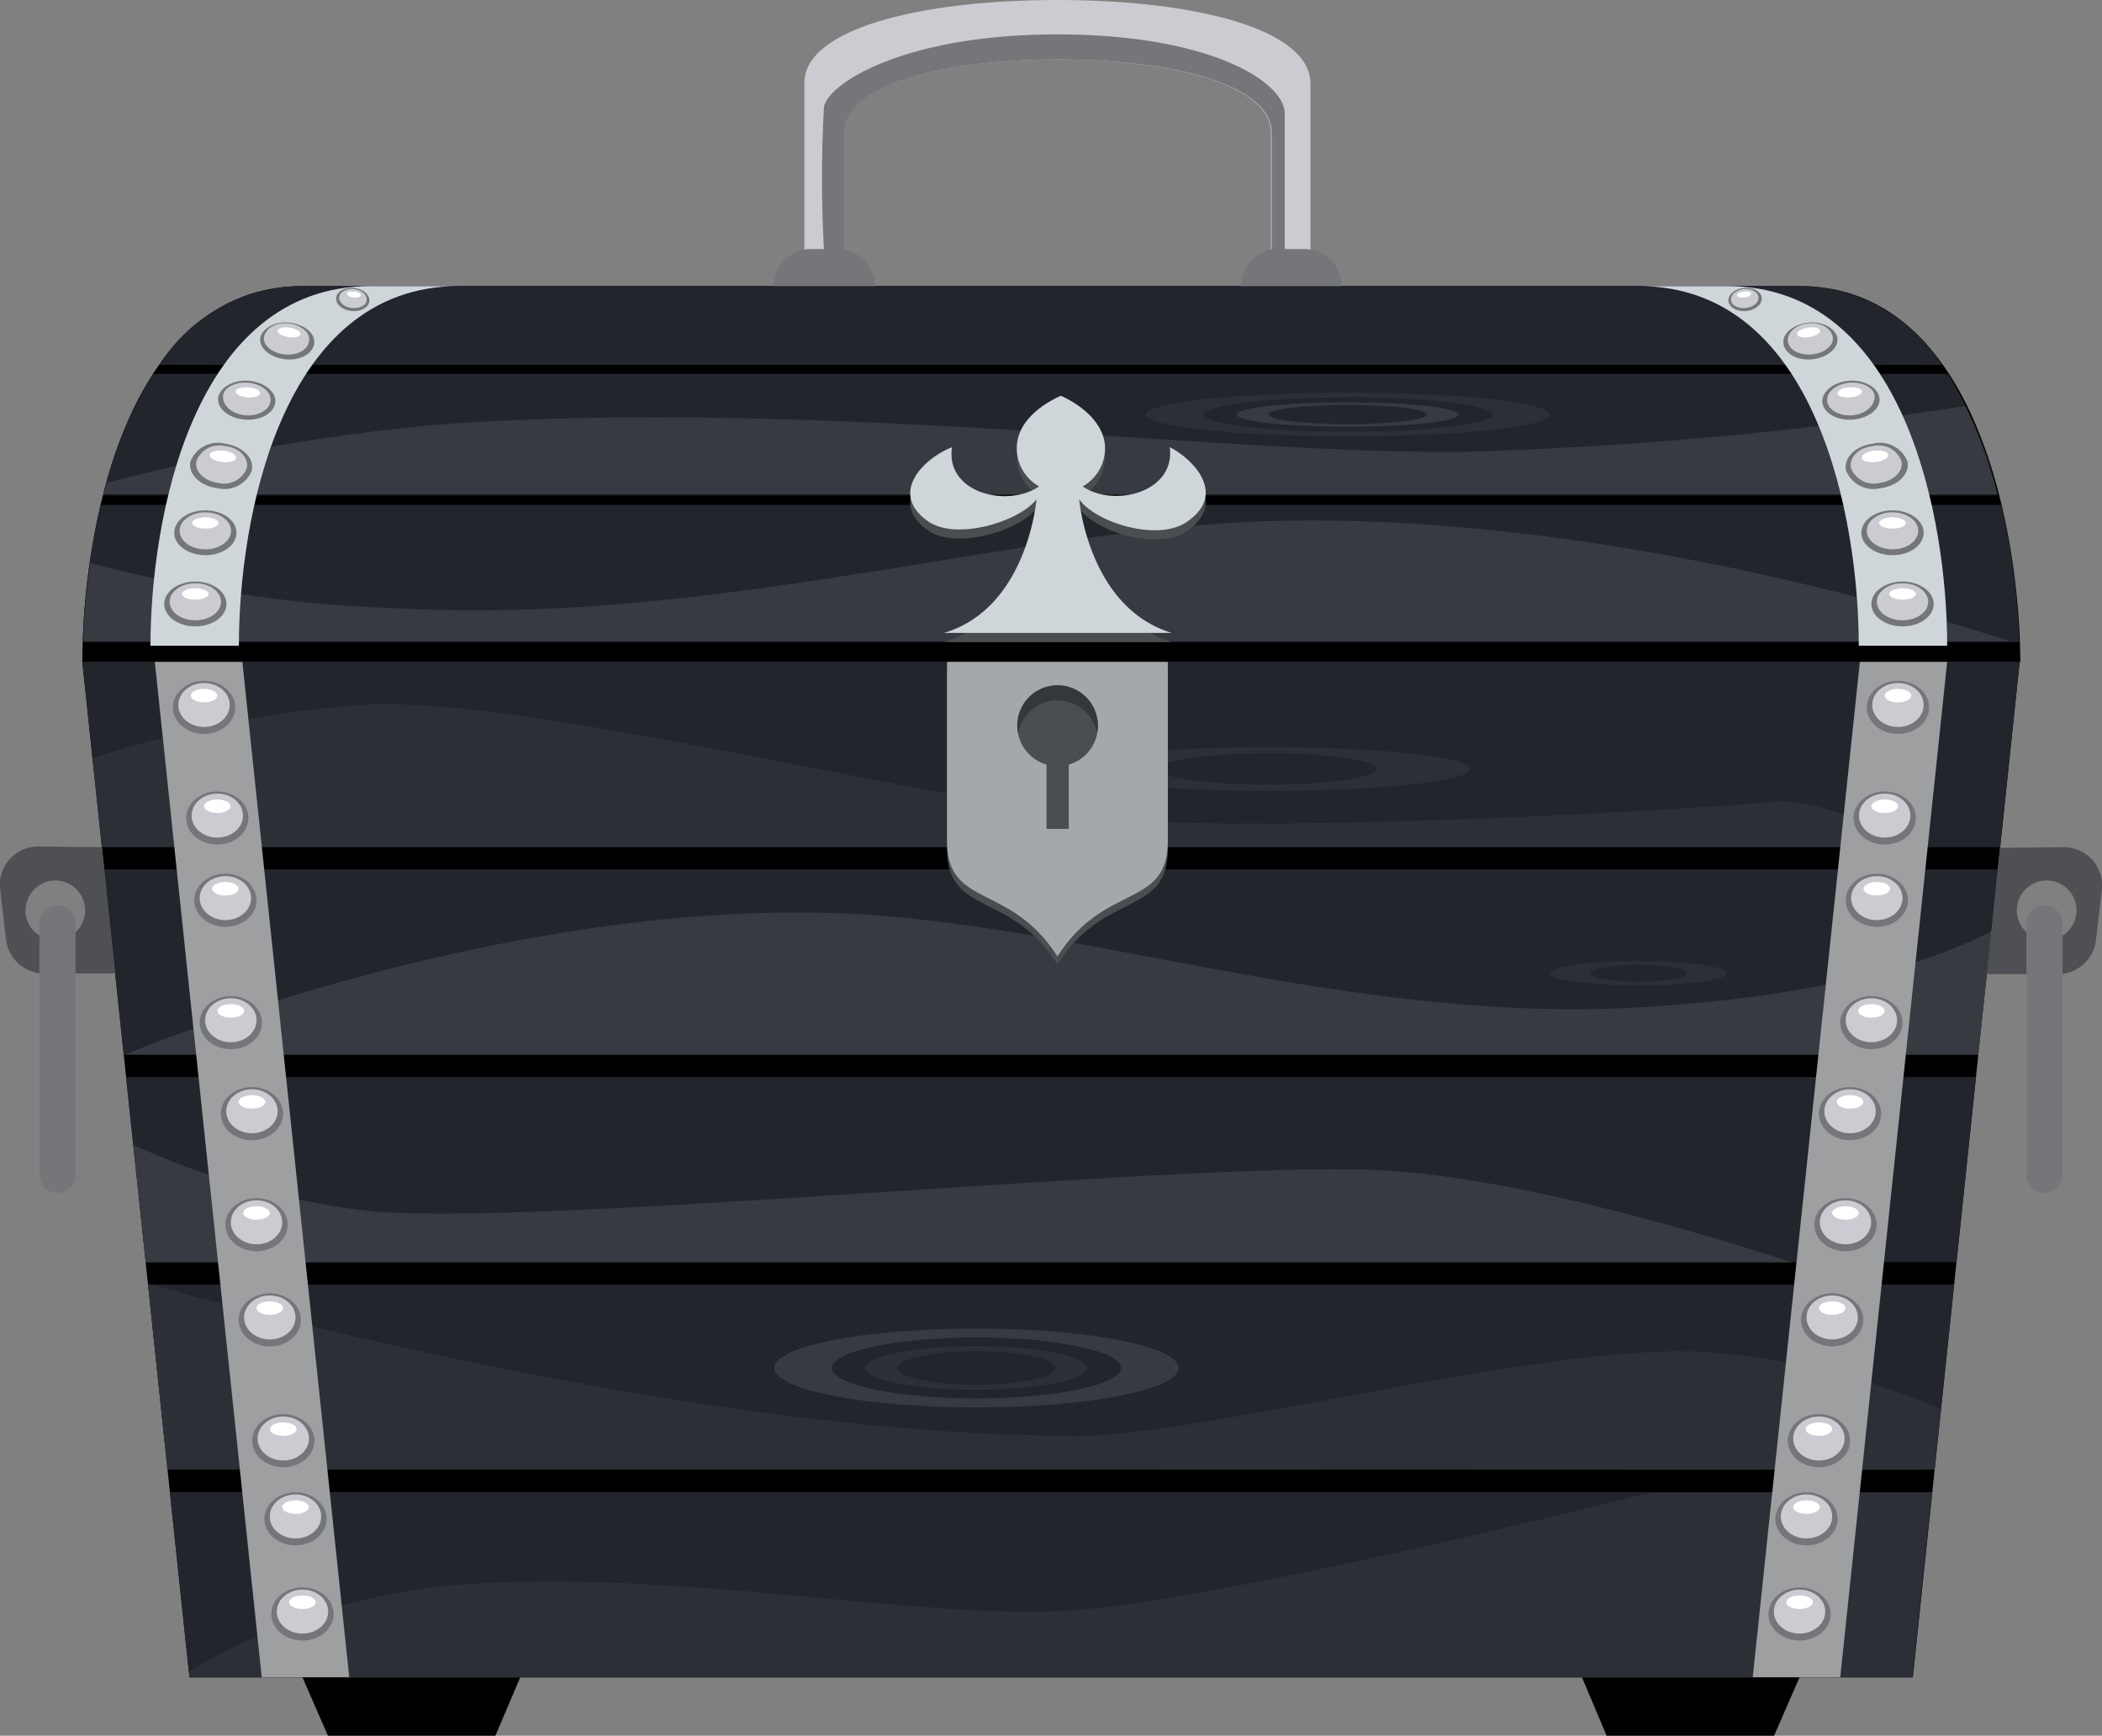 <svg id="Calque_1" data-name="Calque 1" xmlns="http://www.w3.org/2000/svg" viewBox="0 0 96.53 79.72"><rect x="0" y="0" width="96.53" height="79.72" fill="#808080" stroke="none"/><defs><style>.cls-1{fill:#22252c;}.cls-2,.cls-3,.cls-7{fill:#fff;}.cls-2{opacity:0.1;}.cls-3{opacity:0.05;}.cls-4{fill:#9d9fa1;}.cls-5{fill:#74767a;}.cls-6{fill:#cbccd1;}.cls-8{fill:#ced6da;}.cls-9{fill:#4e5054;}.cls-10{fill:#4b4e50;}.cls-11{fill:#a5a8aa;}.cls-12{fill:#35383a;}</style></defs><title>Sans titre - 1</title><polygon points="48.27 30.4 3.78 30.4 8.7 77.04 48.27 77.04 87.84 77.04 92.75 30.4 48.27 30.4"/><path d="M655.46,1077.65H586.71c-8.21,0-10.11,11.5-10.11,17.26h89C665.57,1089.16,663.67,1077.65,655.46,1077.65Z" transform="translate(-572.82 -1064.51)"/><polygon class="cls-1" points="91.85 38.91 92.75 30.4 48.27 30.4 3.78 30.4 4.68 38.91 91.85 38.91"/><polygon class="cls-1" points="5.68 48.44 90.85 48.44 91.75 39.93 4.79 39.93 5.68 48.44"/><path class="cls-1" d="M576.62,1094h88.93a32.65,32.65,0,0,0-.83-6.3H577.44A32.66,32.66,0,0,0,576.62,1094Z" transform="translate(-572.82 -1064.51)"/><path class="cls-1" d="M579.85,1081.68a18.77,18.77,0,0,0-2.29,5.54h87a18.78,18.78,0,0,0-2.29-5.54Z" transform="translate(-572.82 -1064.51)"/><path class="cls-2" d="M631,1088.45c-11.68.38-25.44,4.79-39.93,4a62.87,62.87,0,0,1-14.1-2.08,33.6,33.6,0,0,0-.33,3.59h88.47C660.37,1092.43,645.46,1088,631,1088.45Z" transform="translate(-572.82 -1064.51)"/><path class="cls-2" d="M593.11,1084a91.89,91.89,0,0,0-15.39,2.69c-.05.19-.12.38-.17.58h87a21,21,0,0,0-1.49-4.11,183.81,183.81,0,0,1-22.92,2.1C629.47,1085.43,610,1082.78,593.11,1084Z" transform="translate(-572.82 -1064.51)"/><path class="cls-1" d="M586.71,1077.65a7.81,7.81,0,0,0-6.58,3.62H662a7.81,7.81,0,0,0-6.58-3.62H586.71Z" transform="translate(-572.82 -1064.51)"/><polygon class="cls-1" points="6.69 57.97 89.85 57.97 90.74 49.47 5.79 49.47 6.69 57.97"/><polygon class="cls-1" points="7.69 67.51 88.84 67.51 89.74 59 6.8 59 7.69 67.51"/><polygon class="cls-1" points="7.8 68.53 8.7 77.04 48.27 77.04 87.84 77.04 88.73 68.53 7.8 68.53"/><path class="cls-3" d="M593.88,1137.3a28.67,28.67,0,0,0-12.4,4l0,.27h79.14l.9-8.51h-12.9s-20.22,5.14-27.13,5.45S603.71,1136.57,593.88,1137.3Z" transform="translate(-572.82 -1064.51)"/><path class="cls-3" d="M661.66,1132l.29-2.78a33.93,33.93,0,0,0-10.71-2.61c-7.37-.47-23.06,3.85-28.93,3.85-18.78,0-42.7-7-42.7-7l.9,8.51Z" transform="translate(-572.82 -1064.51)"/><path class="cls-2" d="M589.43,1120.09a35.92,35.92,0,0,1-10.49-3l.57,5.43h75.68c-4.41-1.44-12.76-3.92-18.82-4.25C627.77,1117.76,596.52,1121,589.43,1120.09Z" transform="translate(-572.82 -1064.51)"/><path class="cls-2" d="M664.27,1107.28c-2.05,1.09-6.79,2.93-16,3.49-13.37.82-26.06-3.91-36.84-4.31-16.16-.61-32.9,6.5-32.9,6.5h85.17Z" transform="translate(-572.82 -1064.51)"/><path class="cls-3" d="M577.5,1103.42h83.87c-2.91-1.26-5.64-2.22-7-2.09-3.68.35-19.65,1.28-28.38.93s-28.93-5.95-36.71-5.36a51.35,51.35,0,0,0-12.22,2.45Z" transform="translate(-572.82 -1064.51)"/><path class="cls-3" d="M640.32,1099.83c0,.57-4.15,1-9.28,1s-9.28-.46-9.28-1,4.15-1,9.28-1S640.32,1099.26,640.32,1099.83Zm-9.28-.72c-2.79,0-5,.32-5,.72s2.26.72,5,.72,5-.32,5-.72S633.83,1099.1,631,1099.1Z" transform="translate(-572.82 -1064.51)"/><path class="cls-2" d="M626.94,1127.34c0,1-4.15,1.81-9.28,1.81s-9.28-.81-9.28-1.81,4.15-1.81,9.28-1.81S626.94,1126.35,626.94,1127.34Zm-9.28-1.4c-3.67,0-6.64.63-6.64,1.4s3,1.4,6.64,1.4,6.64-.63,6.64-1.4S621.33,1125.94,617.66,1125.94Z" transform="translate(-572.82 -1064.51)"/><path class="cls-3" d="M622.75,1127.34c0,.55-2.28,1-5.09,1s-5.09-.44-5.09-1,2.28-1,5.09-1S622.75,1126.8,622.75,1127.34Zm-5.09-.77c-2,0-3.64.35-3.64.77s1.63.77,3.64.77,3.64-.35,3.64-.77S619.67,1126.57,617.66,1126.57Z" transform="translate(-572.82 -1064.51)"/><path class="cls-3" d="M644,1083.55c0,.56-4.15,1-9.28,1s-9.28-.46-9.28-1,4.15-1,9.28-1S644,1083,644,1083.55Zm-9.28-.79c-3.67,0-6.64.36-6.64.79s3,.79,6.64.79,6.64-.36,6.64-.79S638.38,1082.75,634.71,1082.75Z" transform="translate(-572.82 -1064.51)"/><path class="cls-2" d="M639.8,1083.55c0,.31-2.28.56-5.09.56s-5.09-.25-5.09-.56,2.28-.56,5.09-.56S639.8,1083.24,639.8,1083.55Zm-5.09-.44c-2,0-3.64.19-3.64.44s1.63.44,3.64.44,3.64-.19,3.64-.44S636.73,1083.11,634.71,1083.11Z" transform="translate(-572.82 -1064.51)"/><path class="cls-3" d="M652.12,1109.21c0,.31-1.82.56-4.06.56s-4.06-.25-4.06-.56,1.82-.56,4.06-.56S652.12,1108.9,652.12,1109.21Zm-4.06-.39c-1.22,0-2.21.18-2.21.39s1,.39,2.21.39,2.21-.18,2.21-.39S649.28,1108.82,648.06,1108.82Z" transform="translate(-572.82 -1064.51)"/><polygon class="cls-4" points="7.11 30.4 12.02 77.04 16.04 77.04 11.13 30.4 7.11 30.4"/><ellipse class="cls-5" cx="13.89" cy="74.13" rx="1.43" ry="1.22"/><ellipse class="cls-6" cx="13.89" cy="74.02" rx="1.18" ry="1.01"/><ellipse class="cls-7" cx="13.89" cy="73.59" rx="0.61" ry="0.31"/><ellipse class="cls-5" cx="13.01" cy="66.17" rx="1.43" ry="1.22"/><ellipse class="cls-6" cx="13.01" cy="66.07" rx="1.18" ry="1.01"/><ellipse class="cls-7" cx="13.01" cy="65.64" rx="0.61" ry="0.31"/><ellipse class="cls-5" cx="13.57" cy="69.76" rx="1.43" ry="1.22"/><ellipse class="cls-6" cx="13.57" cy="69.65" rx="1.18" ry="1.01"/><ellipse class="cls-7" cx="13.57" cy="69.22" rx="0.61" ry="0.31"/><ellipse class="cls-5" cx="12.39" cy="60.62" rx="1.43" ry="1.22"/><ellipse class="cls-6" cx="12.39" cy="60.51" rx="1.18" ry="1.01"/><ellipse class="cls-7" cx="12.39" cy="60.08" rx="0.61" ry="0.31"/><ellipse class="cls-5" cx="11.78" cy="56.25" rx="1.43" ry="1.22"/><ellipse class="cls-6" cx="11.78" cy="56.14" rx="1.18" ry="1.01"/><ellipse class="cls-7" cx="11.78" cy="55.71" rx="0.61" ry="0.31"/><ellipse class="cls-5" cx="11.57" cy="51.15" rx="1.43" ry="1.22"/><ellipse class="cls-6" cx="11.57" cy="51.04" rx="1.18" ry="1.01"/><ellipse class="cls-7" cx="11.57" cy="50.61" rx="0.61" ry="0.31"/><ellipse class="cls-5" cx="10.6" cy="46.97" rx="1.43" ry="1.22"/><ellipse class="cls-6" cx="10.6" cy="46.86" rx="1.18" ry="1.01"/><ellipse class="cls-7" cx="10.6" cy="46.43" rx="0.61" ry="0.31"/><ellipse class="cls-5" cx="10.35" cy="41.35" rx="1.43" ry="1.22"/><ellipse class="cls-6" cx="10.35" cy="41.25" rx="1.18" ry="1.01"/><ellipse class="cls-7" cx="10.35" cy="40.82" rx="0.61" ry="0.31"/><ellipse class="cls-5" cx="9.98" cy="37.57" rx="1.43" ry="1.22"/><ellipse class="cls-6" cx="9.98" cy="37.46" rx="1.18" ry="1.01"/><ellipse class="cls-7" cx="9.98" cy="37.03" rx="0.61" ry="0.31"/><ellipse class="cls-5" cx="9.37" cy="32.49" rx="1.43" ry="1.22"/><ellipse class="cls-6" cx="9.37" cy="32.38" rx="1.18" ry="1.01"/><ellipse class="cls-7" cx="9.37" cy="31.95" rx="0.61" ry="0.31"/><polygon class="cls-4" points="89.42 30.4 84.51 77.04 80.49 77.04 85.41 30.4 89.42 30.4"/><ellipse class="cls-5" cx="82.64" cy="74.13" rx="1.43" ry="1.22"/><ellipse class="cls-6" cx="82.64" cy="74.02" rx="1.18" ry="1.01"/><ellipse class="cls-7" cx="82.64" cy="73.59" rx="0.61" ry="0.31"/><ellipse class="cls-5" cx="83.53" cy="66.17" rx="1.43" ry="1.22"/><ellipse class="cls-6" cx="83.53" cy="66.07" rx="1.18" ry="1.01"/><ellipse class="cls-7" cx="83.53" cy="65.64" rx="0.61" ry="0.31"/><ellipse class="cls-5" cx="82.96" cy="69.76" rx="1.43" ry="1.22"/><ellipse class="cls-6" cx="82.96" cy="69.65" rx="1.18" ry="1.01"/><ellipse class="cls-7" cx="82.96" cy="69.22" rx="0.61" ry="0.31"/><ellipse class="cls-5" cx="84.14" cy="60.62" rx="1.43" ry="1.22"/><ellipse class="cls-6" cx="84.14" cy="60.51" rx="1.18" ry="1.01"/><ellipse class="cls-7" cx="84.14" cy="60.08" rx="0.61" ry="0.31"/><ellipse class="cls-5" cx="84.75" cy="56.25" rx="1.43" ry="1.22"/><ellipse class="cls-6" cx="84.75" cy="56.14" rx="1.18" ry="1.01"/><ellipse class="cls-7" cx="84.75" cy="55.71" rx="0.61" ry="0.31"/><ellipse class="cls-5" cx="84.96" cy="51.15" rx="1.43" ry="1.22"/><ellipse class="cls-6" cx="84.96" cy="51.04" rx="1.18" ry="1.01"/><ellipse class="cls-7" cx="84.96" cy="50.61" rx="0.61" ry="0.31"/><ellipse class="cls-5" cx="85.94" cy="46.97" rx="1.43" ry="1.22"/><ellipse class="cls-6" cx="85.94" cy="46.86" rx="1.18" ry="1.01"/><ellipse class="cls-7" cx="85.94" cy="46.43" rx="0.61" ry="0.31"/><ellipse class="cls-5" cx="86.19" cy="41.35" rx="1.43" ry="1.22"/><ellipse class="cls-6" cx="86.19" cy="41.25" rx="1.18" ry="1.01"/><ellipse class="cls-7" cx="86.19" cy="40.82" rx="0.61" ry="0.31"/><ellipse class="cls-5" cx="86.55" cy="37.57" rx="1.43" ry="1.22"/><ellipse class="cls-6" cx="86.55" cy="37.46" rx="1.18" ry="1.01"/><ellipse class="cls-7" cx="86.55" cy="37.03" rx="0.61" ry="0.31"/><ellipse class="cls-5" cx="87.16" cy="32.49" rx="1.43" ry="1.22"/><ellipse class="cls-6" cx="87.16" cy="32.38" rx="1.18" ry="1.01"/><ellipse class="cls-7" cx="87.16" cy="31.95" rx="0.61" ry="0.31"/><path class="cls-8" d="M652.13,1077.65h-4.06c8.21,0,10.11,10.77,10.11,16.52h4.06C662.24,1088.42,660.34,1077.65,652.13,1077.65Z" transform="translate(-572.82 -1064.51)"/><ellipse class="cls-5" cx="87.37" cy="27.74" rx="1.43" ry="1.03"/><ellipse class="cls-6" cx="87.37" cy="27.64" rx="1.18" ry="0.85"/><ellipse class="cls-7" cx="87.37" cy="27.28" rx="0.61" ry="0.26"/><ellipse class="cls-5" cx="86.91" cy="24.47" rx="1.43" ry="1.03"/><ellipse class="cls-6" cx="86.91" cy="24.38" rx="1.18" ry="0.85"/><ellipse class="cls-7" cx="86.91" cy="24.02" rx="0.61" ry="0.26"/><path class="cls-5" d="M657.59,1086.1a1.35,1.35,0,0,0,1.6.83c.78-.1,1.33-.64,1.23-1.21a1.35,1.35,0,0,0-1.6-.83C658,1085,657.49,1085.54,657.59,1086.1Z" transform="translate(-572.82 -1064.51)"/><path class="cls-6" d="M657.82,1086a1.12,1.12,0,0,0,1.32.69c.64-.09,1.1-.53,1-1a1.12,1.12,0,0,0-1.32-.69C658.19,1085.06,657.73,1085.51,657.82,1086Z" transform="translate(-572.82 -1064.51)"/><path class="cls-7" d="M658.32,1085.55c0,.14.32.22.65.18s.59-.2.56-.34-.32-.22-.65-.18S658.29,1085.4,658.32,1085.55Z" transform="translate(-572.82 -1064.51)"/><path class="cls-5" d="M656.51,1083c.06.5.7.85,1.43.78s1.26-.53,1.19-1-.7-.85-1.43-.78S656.45,1082.55,656.51,1083Z" transform="translate(-572.82 -1064.51)"/><path class="cls-6" d="M656.73,1082.94c.05.41.58.7,1.18.64s1-.44,1-.85-.58-.7-1.18-.64S656.68,1082.53,656.73,1082.94Z" transform="translate(-572.82 -1064.51)"/><path class="cls-7" d="M657.21,1082.58c0,.13.28.2.59.18s.55-.16.53-.28-.28-.2-.59-.18S657.19,1082.45,657.21,1082.58Z" transform="translate(-572.82 -1064.51)"/><path class="cls-5" d="M654.73,1080.34c.1.47.73.77,1.41.66s1.15-.57,1.05-1-.73-.77-1.41-.66S654.63,1079.87,654.73,1080.34Z" transform="translate(-572.82 -1064.51)"/><path class="cls-6" d="M654.93,1080.23c.08.39.6.63,1.17.55s1-.47.87-.86-.6-.63-1.17-.55S654.85,1079.85,654.93,1080.23Z" transform="translate(-572.82 -1064.51)"/><path class="cls-7" d="M655.35,1079.86c0,.12.28.18.57.13s.51-.18.48-.3-.28-.18-.57-.13S655.33,1079.74,655.35,1079.86Z" transform="translate(-572.82 -1064.51)"/><path class="cls-5" d="M652.2,1078.37c.06.29.44.48.86.42s.71-.34.66-.63-.44-.48-.86-.42S652.14,1078.08,652.2,1078.37Z" transform="translate(-572.82 -1064.51)"/><path class="cls-6" d="M652.32,1078.31c0,.24.37.39.71.34s.59-.28.54-.52-.37-.39-.71-.34S652.27,1078.07,652.32,1078.31Z" transform="translate(-572.82 -1064.51)"/><path class="cls-7" d="M652.59,1078.08c0,.07.17.11.35.09s.31-.11.3-.18-.17-.11-.35-.09S652.57,1078,652.59,1078.08Z" transform="translate(-572.82 -1064.51)"/><path class="cls-8" d="M589.84,1077.65h4.06c-8.21,0-10.11,10.77-10.11,16.52h-4.06C579.73,1088.42,581.63,1077.65,589.84,1077.65Z" transform="translate(-572.82 -1064.51)"/><ellipse class="cls-5" cx="8.97" cy="27.74" rx="1.43" ry="1.03"/><ellipse class="cls-6" cx="8.97" cy="27.64" rx="1.18" ry="0.85"/><ellipse class="cls-7" cx="8.97" cy="27.28" rx="0.61" ry="0.26"/><ellipse class="cls-5" cx="9.43" cy="24.47" rx="1.43" ry="1.03"/><ellipse class="cls-6" cx="9.43" cy="24.38" rx="1.18" ry="0.85"/><ellipse class="cls-7" cx="9.43" cy="24.02" rx="0.61" ry="0.26"/><path class="cls-5" d="M584.39,1086.1a1.35,1.35,0,0,1-1.6.83c-.78-.1-1.33-.64-1.23-1.21a1.35,1.35,0,0,1,1.6-.83C583.94,1085,584.49,1085.54,584.39,1086.1Z" transform="translate(-572.82 -1064.51)"/><path class="cls-6" d="M584.16,1086a1.12,1.12,0,0,1-1.32.69c-.64-.09-1.1-.53-1-1a1.12,1.12,0,0,1,1.32-.69C583.79,1085.06,584.24,1085.51,584.16,1086Z" transform="translate(-572.82 -1064.51)"/><path class="cls-7" d="M583.66,1085.55c0,.14-.32.22-.65.18s-.59-.2-.56-.34.32-.22.65-.18S583.68,1085.4,583.66,1085.55Z" transform="translate(-572.82 -1064.51)"/><path class="cls-5" d="M585.46,1083c-.06.5-.7.85-1.43.78s-1.26-.53-1.19-1,.7-.85,1.43-.78S585.53,1082.55,585.46,1083Z" transform="translate(-572.82 -1064.51)"/><path class="cls-6" d="M585.24,1082.94c-.05.41-.58.7-1.18.64s-1-.44-1-.85.58-.7,1.18-.64S585.3,1082.53,585.24,1082.94Z" transform="translate(-572.82 -1064.51)"/><path class="cls-7" d="M584.76,1082.58c0,.13-.28.2-.59.18s-.55-.16-.53-.28.28-.2.59-.18S584.78,1082.45,584.76,1082.58Z" transform="translate(-572.82 -1064.51)"/><path class="cls-5" d="M587.24,1080.34c-.1.47-.73.77-1.41.66s-1.15-.57-1.05-1,.73-.77,1.41-.66S587.34,1079.87,587.24,1080.34Z" transform="translate(-572.82 -1064.51)"/><path class="cls-6" d="M587,1080.23c-.08.39-.6.63-1.17.55s-1-.47-.87-.86.6-.63,1.17-.55S587.13,1079.85,587,1080.23Z" transform="translate(-572.82 -1064.51)"/><path class="cls-7" d="M586.62,1079.86c0,.12-.28.18-.57.13s-.51-.18-.48-.3.28-.18.57-.13S586.64,1079.74,586.62,1079.86Z" transform="translate(-572.82 -1064.51)"/><path class="cls-5" d="M589.78,1078.37c-.06.29-.44.48-.86.42s-.71-.34-.66-.63.44-.48.86-.42S589.83,1078.08,589.78,1078.37Z" transform="translate(-572.82 -1064.51)"/><path class="cls-6" d="M589.65,1078.31c0,.24-.37.39-.71.34s-.59-.28-.54-.52.37-.39.71-.34S589.7,1078.07,589.65,1078.31Z" transform="translate(-572.82 -1064.51)"/><path class="cls-7" d="M589.39,1078.08c0,.07-.17.11-.35.09s-.31-.11-.3-.18.17-.11.35-.09S589.4,1078,589.39,1078.08Z" transform="translate(-572.82 -1064.51)"/><path class="cls-9" d="M667.59,1103.42a1.76,1.76,0,0,1,1.75,2l-.27,2.28a1.76,1.76,0,0,1-1.75,1.55h-3.26l.61-5.8Zm-.78,1.53a1.37,1.37,0,1,0,1.37,1.37A1.37,1.37,0,0,0,666.82,1104.95Z" transform="translate(-572.82 -1064.51)"/><path class="cls-5" d="M666.71,1106.09a.83.83,0,0,0-.83.83v11.55a.83.83,0,0,0,1.66,0v-11.55A.83.83,0,0,0,666.71,1106.09Z" transform="translate(-572.82 -1064.51)"/><path class="cls-9" d="M577.5,1103.42l.61,5.8h-3.26a1.76,1.76,0,0,1-1.75-1.55l-.27-2.28a1.76,1.76,0,0,1,1.75-2Zm-3.51,2.9a1.37,1.37,0,1,0,1.37-1.37A1.37,1.37,0,0,0,574,1106.31Z" transform="translate(-572.82 -1064.51)"/><path class="cls-5" d="M575.46,1106.09a.83.83,0,0,1,.83.83v11.55a.83.83,0,0,1-1.66,0v-11.55A.83.83,0,0,1,575.46,1106.09Z" transform="translate(-572.82 -1064.51)"/><path class="cls-6" d="M621.38,1064.51c-6.32,0-11.62,1.33-11.62,3.8V1076h1.79v-5.38c0-2.2,4.48-3.38,9.82-3.38s9.82,1.18,9.82,3.38V1076H633v-7.65C633,1065.84,627.7,1064.51,621.38,1064.51Z" transform="translate(-572.82 -1064.51)"/><path class="cls-5" d="M634.42,1077.65h-4.62a1.7,1.7,0,0,1,1.7-1.7h1.22A1.7,1.7,0,0,1,634.42,1077.65Z" transform="translate(-572.82 -1064.51)"/><path class="cls-5" d="M608.35,1077.65H613a1.7,1.7,0,0,0-1.7-1.7H610A1.7,1.7,0,0,0,608.35,1077.65Z" transform="translate(-572.82 -1064.51)"/><path class="cls-5" d="M631.82,1076v-6.27c0-1.46-3.43-3.64-10.44-3.64s-10.49,2.23-10.72,3.32a59.2,59.2,0,0,0,0,6.59h.92v-5.38c0-2.2,4.48-3.38,9.82-3.38s9.82,1.18,9.82,3.38V1076Z" transform="translate(-572.82 -1064.51)"/><path class="cls-10" d="M615.42,1088.86c1.32.94,4.25,0,5-1,0,0-.41,5-4.25,6.14h10.46c-3.84-1.17-4.25-6.14-4.25-6.14.73,1.06,3.66,2,5,1,1.8-1.28.18-2.88-.84-3.39.27,2.09-2.59,2.78-4,1.8a2,2,0,0,0,1-2.07c-.27-1.39-2-2.09-2-2.09s-1.77.7-2,2.09a2,2,0,0,0,1,2.07c-1.46,1-4.32.3-4-1.8C615.24,1086,613.62,1087.58,615.42,1088.86Z" transform="translate(-572.82 -1064.51)"/><path class="cls-8" d="M615.42,1088.44c1.32.94,4.25,0,5-1,0,0-.41,5-4.25,6.14h10.46c-3.84-1.17-4.25-6.14-4.25-6.14.73,1.06,3.66,2,5,1,1.8-1.28.18-2.88-.84-3.39.27,2.09-2.59,2.78-4,1.8a2,2,0,0,0,1-2.07c-.27-1.39-2-2.09-2-2.09s-1.77.7-2,2.09a2,2,0,0,0,1,2.07c-1.46,1-4.32.3-4-1.8C615.24,1085.56,613.62,1087.16,615.42,1088.44Z" transform="translate(-572.82 -1064.51)"/><path class="cls-10" d="M616.31,1095.27v8.23c0,3.11,2.91,1.89,5.07,5.3h0c2.16-3.41,5.07-2.18,5.07-5.3v-8.23Z" transform="translate(-572.82 -1064.51)"/><path class="cls-11" d="M616.31,1094.91v8.23c0,3.11,2.91,1.89,5.07,5.3h0c2.16-3.41,5.07-2.18,5.07-5.3v-8.23Z" transform="translate(-572.82 -1064.51)"/><circle class="cls-10" cx="48.57" cy="33.34" r="1.85"/><path class="cls-12" d="M621.38,1096.68a1.85,1.85,0,0,1,1.82,1.51,1.85,1.85,0,1,0-3.63,0A1.85,1.85,0,0,1,621.38,1096.68Z" transform="translate(-572.82 -1064.51)"/><rect class="cls-10" x="48.06" y="34.53" width="1.02" height="3.54"/><polygon points="22.75 79.72 15.06 79.72 13.89 77.04 23.89 77.04 22.75 79.72"/><polygon points="73.78 79.72 81.47 79.72 82.64 77.04 72.65 77.04 73.78 79.72"/></svg>